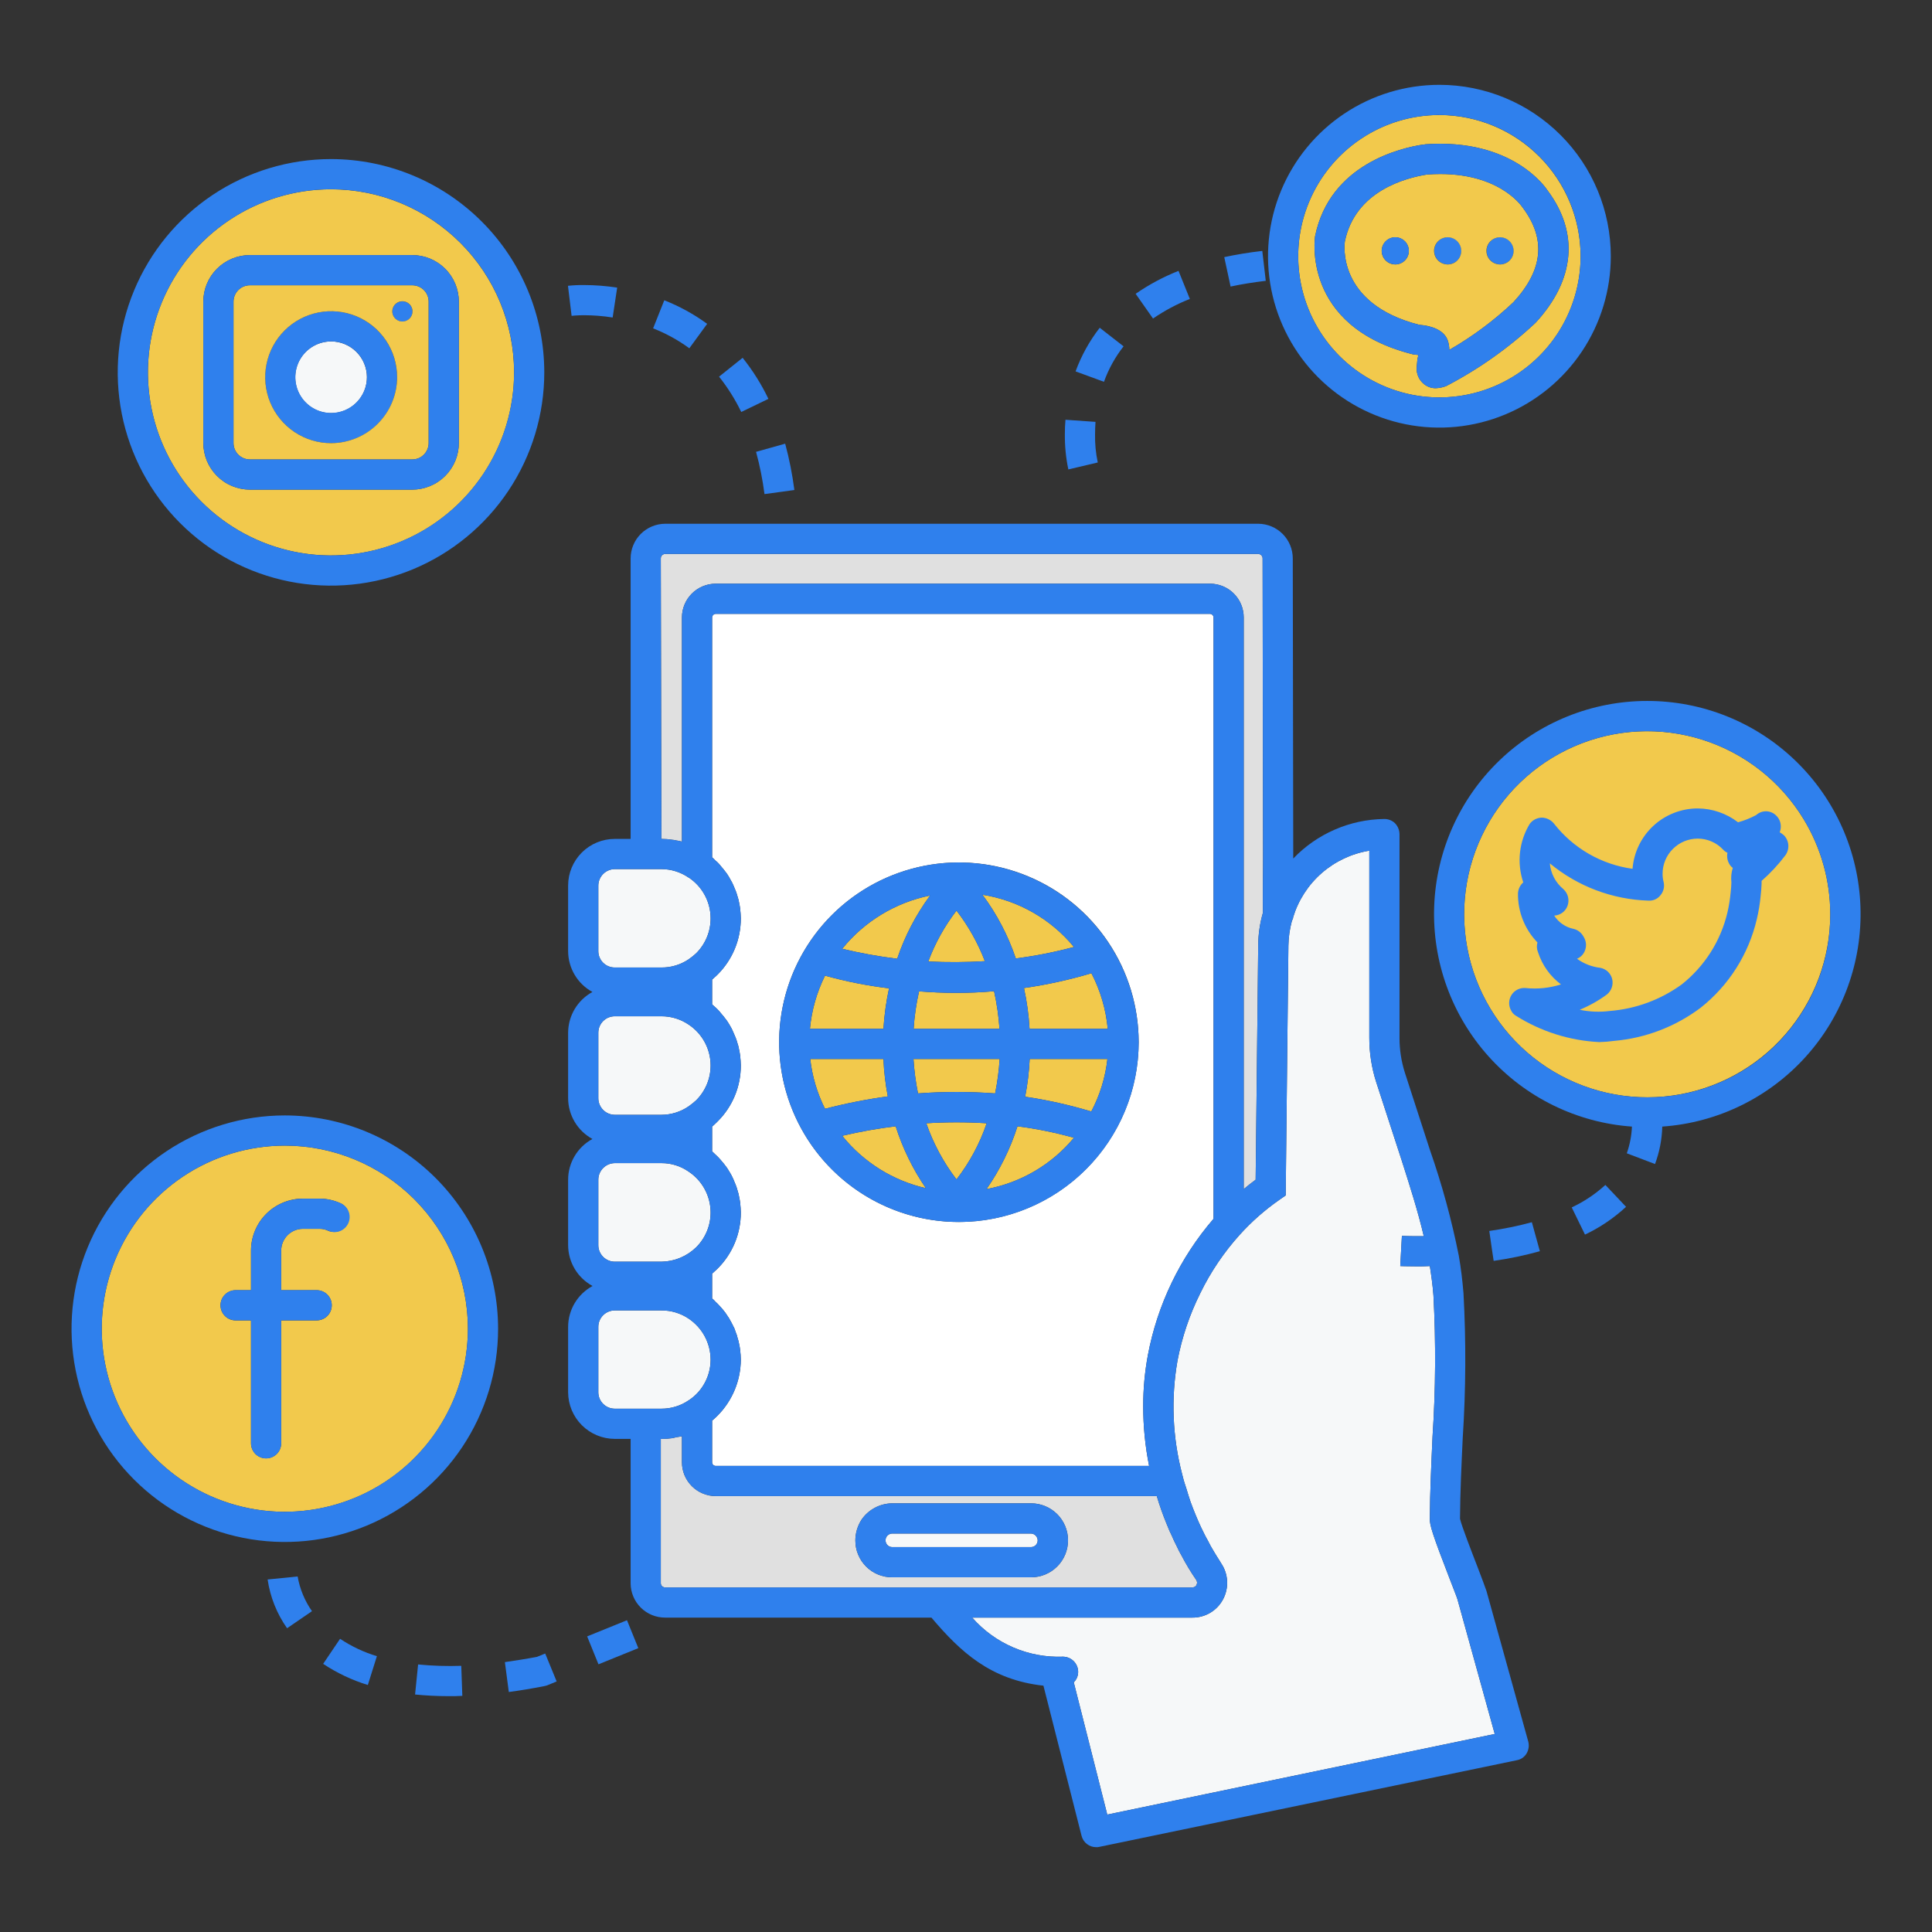 <svg width="100" height="100" viewBox="0 0 100 100" fill="none" xmlns="http://www.w3.org/2000/svg">
<rect x="0" y="0" width="100" height="100" fill="#333333" stroke="none"/>
<path d="M93.359 42.406C92.171 40.448 90.314 38.987 88.132 38.293C85.949 37.599 83.589 37.718 81.488 38.63C79.387 39.541 77.687 41.183 76.704 43.251C75.719 45.319 75.518 47.674 76.136 49.879C76.754 52.084 78.15 53.991 80.065 55.246C81.981 56.502 84.286 57.021 86.555 56.708C88.823 56.395 90.902 55.271 92.406 53.544C93.909 51.816 94.737 49.603 94.734 47.312C94.733 45.582 94.257 43.886 93.359 42.406V42.406Z" fill="#F2C94C"/>
<path d="M62.812 63.086V31.961C62.812 31.911 62.792 31.864 62.757 31.829C62.722 31.794 62.675 31.774 62.625 31.773H37.047C36.997 31.774 36.95 31.794 36.915 31.829C36.88 31.864 36.86 31.911 36.859 31.961V44.375C36.867 44.391 36.875 44.398 36.891 44.398L37.039 44.547C37.11 44.603 37.175 44.666 37.234 44.734C37.281 44.789 37.328 44.852 37.375 44.906C37.434 44.971 37.488 45.039 37.539 45.109C37.584 45.164 37.626 45.221 37.664 45.281C37.713 45.354 37.757 45.43 37.797 45.508C37.836 45.57 37.867 45.633 37.898 45.688C37.938 45.766 37.977 45.859 38.008 45.938C38.037 45.999 38.063 46.061 38.086 46.125C38.119 46.212 38.148 46.301 38.172 46.391C38.194 46.452 38.212 46.515 38.227 46.578C38.25 46.68 38.266 46.781 38.289 46.891C38.297 46.945 38.305 47 38.312 47.047C38.328 47.219 38.344 47.375 38.344 47.531C38.346 48.074 38.24 48.612 38.032 49.114C37.824 49.615 37.518 50.071 37.133 50.453C37.047 50.531 36.953 50.625 36.859 50.703V51.984C36.867 52 36.875 52 36.891 52.016C36.945 52.062 36.992 52.109 37.039 52.148C37.108 52.21 37.173 52.275 37.234 52.344C37.281 52.406 37.328 52.453 37.375 52.516C37.434 52.58 37.488 52.648 37.539 52.719C37.584 52.773 37.626 52.831 37.664 52.891C37.711 52.969 37.758 53.031 37.797 53.109C37.836 53.172 37.867 53.234 37.898 53.297C37.938 53.383 37.977 53.469 38.008 53.547C38.037 53.608 38.063 53.67 38.086 53.734C38.119 53.821 38.148 53.91 38.172 54C38.194 54.061 38.212 54.124 38.227 54.188C38.25 54.297 38.266 54.391 38.289 54.5C38.297 54.555 38.305 54.609 38.312 54.656C38.328 54.82 38.344 54.984 38.344 55.141C38.347 55.681 38.242 56.216 38.035 56.715C37.829 57.214 37.525 57.667 37.141 58.047C37.047 58.141 36.953 58.234 36.859 58.312V59.594C36.867 59.609 36.875 59.609 36.891 59.625C36.945 59.672 36.992 59.719 37.039 59.766C37.108 59.827 37.173 59.892 37.234 59.961C37.281 60.016 37.328 60.062 37.375 60.125C37.434 60.19 37.488 60.257 37.539 60.328C37.584 60.383 37.626 60.44 37.664 60.5C37.711 60.578 37.758 60.656 37.797 60.719C37.836 60.781 37.867 60.844 37.898 60.906C37.94 60.987 37.976 61.071 38.008 61.156C38.037 61.217 38.063 61.28 38.086 61.344C38.12 61.43 38.149 61.519 38.172 61.609C38.194 61.671 38.212 61.733 38.227 61.797C38.25 61.906 38.266 62 38.289 62.109C38.297 62.172 38.305 62.219 38.312 62.266C38.328 62.43 38.344 62.594 38.344 62.758C38.346 63.3 38.24 63.836 38.032 64.337C37.824 64.837 37.518 65.291 37.133 65.672C37.047 65.75 36.953 65.844 36.859 65.922V67.219C36.867 67.219 36.875 67.234 36.891 67.234C36.944 67.28 36.994 67.329 37.039 67.383C37.108 67.444 37.173 67.509 37.234 67.578C37.281 67.625 37.328 67.688 37.375 67.734C37.43 67.797 37.484 67.875 37.539 67.938C37.578 68 37.625 68.062 37.664 68.125C37.715 68.194 37.759 68.267 37.797 68.344C37.836 68.406 37.867 68.469 37.898 68.531L38.016 68.766C38.039 68.828 38.062 68.891 38.086 68.969C38.124 69.054 38.153 69.143 38.172 69.234C38.194 69.296 38.212 69.358 38.227 69.422C38.25 69.516 38.266 69.625 38.289 69.727C38.297 69.789 38.305 69.828 38.312 69.891C38.331 70.051 38.342 70.213 38.344 70.375C38.339 71.465 37.903 72.51 37.133 73.281C37.047 73.367 36.953 73.453 36.859 73.531V75.688C36.859 75.712 36.864 75.737 36.873 75.76C36.882 75.782 36.896 75.803 36.914 75.821C36.931 75.838 36.952 75.852 36.975 75.861C36.998 75.871 37.022 75.875 37.047 75.875H59.477C59.274 74.859 59.172 73.825 59.172 72.789C59.171 71.901 59.252 71.014 59.414 70.141C59.906 67.531 61.078 65.097 62.812 63.086ZM49.633 63.25C47.792 63.25 45.993 62.704 44.463 61.681C42.932 60.659 41.74 59.205 41.036 57.504C40.332 55.804 40.148 53.932 40.508 52.127C40.867 50.322 41.754 48.664 43.056 47.363C44.358 46.062 46.017 45.177 47.822 44.819C49.628 44.46 51.499 44.646 53.199 45.351C54.899 46.057 56.352 47.25 57.373 48.782C58.395 50.313 58.939 52.112 58.938 53.953C58.932 56.419 57.95 58.781 56.206 60.524C54.462 62.266 52.098 63.247 49.633 63.25V63.25Z" fill="white"/>
<path d="M83.094 61.332L84.164 62.465C83.533 63.049 82.817 63.534 82.039 63.902L81.352 62.496C81.987 62.198 82.575 61.806 83.094 61.332Z" fill="#2F80ED"/>
<path d="M89.617 45.672C89.609 45.844 89.602 46.023 89.578 46.203C89.546 46.545 89.491 46.884 89.414 47.219C89.069 48.695 88.235 50.011 87.047 50.953C85.955 51.746 84.666 52.222 83.32 52.328C82.802 52.394 82.277 52.372 81.766 52.266C82.268 52.058 82.742 51.791 83.18 51.469C83.294 51.374 83.38 51.249 83.427 51.108C83.474 50.968 83.48 50.816 83.445 50.672C83.409 50.526 83.331 50.395 83.222 50.292C83.112 50.19 82.976 50.121 82.828 50.094C82.394 50.043 81.979 49.882 81.625 49.625C81.798 49.554 81.938 49.42 82.016 49.25C82.07 49.134 82.096 49.007 82.091 48.879C82.085 48.751 82.049 48.626 81.984 48.516L81.938 48.438C81.884 48.348 81.812 48.27 81.728 48.208C81.643 48.146 81.547 48.102 81.445 48.078C81.241 48.037 81.047 47.954 80.875 47.836C80.704 47.718 80.557 47.567 80.445 47.391C80.596 47.384 80.742 47.333 80.865 47.244C80.987 47.156 81.08 47.032 81.133 46.891C81.189 46.742 81.198 46.579 81.161 46.425C81.123 46.27 81.04 46.13 80.922 46.023C80.722 45.859 80.557 45.656 80.436 45.426C80.315 45.197 80.241 44.946 80.219 44.688C81.661 45.88 83.458 46.559 85.328 46.617C85.448 46.624 85.568 46.602 85.677 46.551C85.786 46.501 85.881 46.424 85.953 46.328C86.029 46.236 86.083 46.127 86.11 46.011C86.137 45.894 86.137 45.773 86.109 45.656C86.072 45.514 86.053 45.366 86.055 45.219C86.057 44.737 86.249 44.276 86.591 43.937C86.932 43.597 87.394 43.406 87.875 43.406C88.123 43.406 88.368 43.458 88.596 43.557C88.823 43.657 89.027 43.802 89.195 43.984C89.257 44.05 89.332 44.103 89.414 44.141C89.374 44.321 89.399 44.509 89.484 44.672C89.53 44.771 89.6 44.857 89.688 44.922C89.612 45.164 89.588 45.42 89.617 45.672V45.672Z" fill="#F2C94C"/>
<path d="M79.289 63.262L79.703 64.762C78.918 64.981 78.12 65.148 77.312 65.262L77.234 64.746L77.086 63.715C77.829 63.609 78.565 63.458 79.289 63.262V63.262ZM92.336 43.234C92.268 43.175 92.195 43.123 92.117 43.078C92.157 42.977 92.177 42.869 92.174 42.76C92.171 42.651 92.147 42.544 92.102 42.445C92.052 42.34 91.98 42.246 91.891 42.172C91.752 42.053 91.574 41.989 91.392 41.992C91.209 41.995 91.034 42.065 90.898 42.188C90.601 42.347 90.286 42.473 89.961 42.562C89.363 42.102 88.63 41.849 87.875 41.844C87.023 41.845 86.202 42.167 85.576 42.746C84.951 43.325 84.567 44.119 84.5 44.969C82.89 44.748 81.429 43.907 80.43 42.625C80.354 42.532 80.258 42.457 80.15 42.404C80.043 42.352 79.925 42.323 79.805 42.32C79.683 42.323 79.564 42.353 79.455 42.408C79.347 42.464 79.253 42.543 79.18 42.641C78.906 43.091 78.734 43.595 78.676 44.119C78.618 44.643 78.675 45.173 78.844 45.672C78.761 45.744 78.694 45.833 78.647 45.932C78.6 46.032 78.574 46.14 78.57 46.25C78.56 47.194 78.922 48.103 79.578 48.781C79.53 48.949 79.541 49.129 79.609 49.289C79.823 49.954 80.238 50.535 80.797 50.953C80.207 51.141 79.585 51.205 78.969 51.141C78.827 51.127 78.684 51.153 78.556 51.214C78.428 51.276 78.319 51.371 78.241 51.49C78.163 51.609 78.119 51.747 78.114 51.889C78.108 52.032 78.142 52.172 78.211 52.297C78.266 52.415 78.356 52.513 78.469 52.578C79.763 53.393 81.246 53.862 82.773 53.938C83.035 53.932 83.296 53.911 83.555 53.875C85.178 53.733 86.729 53.137 88.031 52.156C89.485 51.003 90.506 49.392 90.93 47.586C91.027 47.18 91.095 46.767 91.133 46.352C91.156 46.156 91.172 45.953 91.18 45.734V45.594C91.636 45.195 92.049 44.75 92.414 44.266C92.524 44.112 92.577 43.924 92.563 43.736C92.549 43.547 92.468 43.37 92.336 43.234ZM81.766 52.266C82.268 52.058 82.742 51.791 83.18 51.469C83.294 51.374 83.38 51.249 83.427 51.108C83.474 50.968 83.48 50.816 83.445 50.672C83.409 50.526 83.331 50.395 83.222 50.292C83.112 50.19 82.976 50.121 82.828 50.094C82.394 50.043 81.979 49.882 81.625 49.625C81.798 49.554 81.938 49.42 82.016 49.25C82.07 49.134 82.096 49.007 82.091 48.879C82.085 48.751 82.049 48.626 81.984 48.516L81.938 48.438C81.884 48.348 81.812 48.27 81.728 48.208C81.643 48.146 81.547 48.102 81.445 48.078C81.241 48.037 81.047 47.954 80.875 47.836C80.703 47.718 80.557 47.567 80.445 47.391C80.596 47.384 80.742 47.333 80.865 47.244C80.987 47.156 81.08 47.032 81.133 46.891C81.189 46.742 81.198 46.579 81.161 46.425C81.123 46.27 81.04 46.13 80.922 46.023C80.722 45.858 80.557 45.656 80.436 45.426C80.315 45.197 80.241 44.946 80.219 44.688C81.66 45.88 83.458 46.559 85.328 46.617C85.448 46.624 85.568 46.602 85.677 46.551C85.786 46.501 85.881 46.424 85.953 46.328C86.029 46.236 86.083 46.127 86.11 46.011C86.137 45.894 86.137 45.773 86.109 45.656C86.072 45.514 86.053 45.366 86.055 45.219C86.057 44.737 86.249 44.276 86.591 43.937C86.932 43.597 87.394 43.406 87.875 43.406C88.123 43.406 88.368 43.458 88.596 43.557C88.823 43.657 89.027 43.802 89.195 43.984C89.257 44.05 89.332 44.103 89.414 44.141C89.374 44.32 89.399 44.509 89.484 44.672C89.53 44.771 89.6 44.857 89.688 44.922C89.612 45.164 89.588 45.42 89.617 45.672C89.609 45.844 89.602 46.023 89.578 46.203C89.546 46.545 89.491 46.884 89.414 47.219C89.069 48.695 88.235 50.011 87.047 50.953C85.955 51.746 84.666 52.222 83.32 52.328C82.802 52.394 82.277 52.372 81.766 52.266V52.266ZM76.945 12.988C76.944 12.849 76.984 12.711 77.061 12.595C77.137 12.478 77.247 12.387 77.376 12.332C77.504 12.278 77.647 12.264 77.784 12.29C77.921 12.317 78.047 12.384 78.146 12.483C78.244 12.582 78.311 12.708 78.338 12.845C78.365 12.982 78.351 13.124 78.296 13.253C78.242 13.382 78.151 13.492 78.034 13.568C77.917 13.645 77.78 13.685 77.641 13.684C77.457 13.683 77.28 13.609 77.15 13.479C77.02 13.349 76.946 13.172 76.945 12.988V12.988Z" fill="#2F80ED"/>
<path d="M85.258 36.281C82.401 36.281 79.655 37.389 77.598 39.373C75.542 41.356 74.336 44.061 74.233 46.916C74.131 49.772 75.141 52.555 77.05 54.681C78.959 56.807 81.619 58.109 84.469 58.312C84.449 58.784 84.359 59.25 84.203 59.695L85.664 60.25C85.895 59.629 86.022 58.975 86.039 58.312C88.892 58.114 91.557 56.815 93.471 54.689C95.385 52.564 96.398 49.778 96.296 46.919C96.195 44.061 94.987 41.354 92.927 39.369C90.868 37.384 88.118 36.277 85.258 36.281ZM85.258 56.797C83.384 56.797 81.553 56.241 79.995 55.2C78.437 54.159 77.223 52.68 76.506 50.949C75.789 49.218 75.601 47.313 75.966 45.476C76.331 43.638 77.233 41.95 78.557 40.625C79.881 39.3 81.568 38.397 83.406 38.03C85.243 37.663 87.148 37.85 88.879 38.566C90.611 39.281 92.091 40.494 93.133 42.051C94.175 43.608 94.733 45.439 94.734 47.312C94.74 48.559 94.498 49.794 94.024 50.946C93.549 52.099 92.852 53.146 91.971 54.028C91.09 54.909 90.043 55.608 88.891 56.083C87.739 56.558 86.504 56.801 85.258 56.797V56.797ZM74.234 12.988C74.233 12.849 74.273 12.711 74.35 12.595C74.426 12.478 74.536 12.387 74.665 12.332C74.794 12.278 74.936 12.264 75.073 12.29C75.21 12.317 75.336 12.384 75.435 12.483C75.534 12.582 75.601 12.708 75.627 12.845C75.654 12.982 75.64 13.124 75.586 13.253C75.531 13.382 75.44 13.492 75.323 13.568C75.206 13.645 75.069 13.685 74.93 13.684C74.746 13.683 74.569 13.609 74.439 13.479C74.309 13.349 74.235 13.172 74.234 12.988V12.988Z" fill="#2F80ED"/>
<path d="M78.812 10.742C78.734 10.625 77.453 8.781 73.906 9.031H73.875C72.773 9.203 70.148 9.875 69.609 12.5C69.594 12.609 69.164 15.719 73.461 16.812C74.047 16.859 74.75 17.055 74.945 17.648C74.992 17.798 75.016 17.953 75.016 18.109C76.216 17.42 77.33 16.592 78.336 15.641C79.875 13.969 80.031 12.367 78.812 10.742ZM72.227 13.688C72.087 13.689 71.951 13.649 71.834 13.573C71.717 13.496 71.626 13.387 71.571 13.259C71.517 13.131 71.502 12.989 71.528 12.852C71.554 12.715 71.621 12.589 71.719 12.49C71.817 12.391 71.942 12.323 72.079 12.295C72.215 12.268 72.357 12.281 72.486 12.334C72.615 12.387 72.725 12.477 72.803 12.593C72.88 12.709 72.922 12.845 72.922 12.984C72.922 13.169 72.849 13.347 72.719 13.479C72.588 13.61 72.412 13.685 72.227 13.688V13.688ZM74.93 13.688C74.791 13.688 74.655 13.646 74.539 13.569C74.423 13.492 74.333 13.382 74.28 13.253C74.227 13.125 74.213 12.984 74.24 12.847C74.267 12.711 74.334 12.585 74.433 12.487C74.531 12.389 74.656 12.322 74.793 12.295C74.929 12.268 75.07 12.281 75.199 12.335C75.327 12.388 75.437 12.478 75.514 12.594C75.592 12.709 75.633 12.845 75.633 12.984C75.633 13.077 75.616 13.169 75.581 13.254C75.545 13.34 75.494 13.418 75.428 13.483C75.363 13.548 75.285 13.6 75.2 13.635C75.114 13.67 75.022 13.688 74.93 13.688V13.688ZM77.641 13.688C77.502 13.688 77.366 13.646 77.25 13.569C77.134 13.492 77.044 13.382 76.991 13.253C76.938 13.125 76.924 12.984 76.951 12.847C76.978 12.711 77.045 12.585 77.143 12.487C77.242 12.389 77.367 12.322 77.504 12.295C77.64 12.268 77.781 12.281 77.91 12.335C78.038 12.388 78.148 12.478 78.225 12.594C78.302 12.709 78.344 12.845 78.344 12.984C78.344 13.077 78.327 13.169 78.291 13.254C78.256 13.34 78.205 13.418 78.139 13.483C78.074 13.548 77.996 13.6 77.91 13.635C77.825 13.67 77.733 13.688 77.641 13.688V13.688Z" fill="#F2C94C"/>
<path d="M77.367 89.75L57.312 93.922L55.578 87.078C55.651 87.007 55.708 86.922 55.747 86.828C55.786 86.734 55.805 86.633 55.805 86.531C55.803 86.325 55.72 86.127 55.574 85.981C55.428 85.835 55.23 85.752 55.023 85.75C54.138 85.784 53.257 85.62 52.443 85.27C51.629 84.92 50.904 84.393 50.32 83.727H61.711C62.038 83.731 62.359 83.644 62.641 83.478C62.922 83.311 63.151 83.07 63.305 82.781C63.459 82.492 63.532 82.166 63.516 81.839C63.499 81.511 63.394 81.194 63.211 80.922C63.185 80.873 63.157 80.826 63.125 80.781C63.031 80.625 62.93 80.484 62.844 80.328C62.724 80.136 62.614 79.938 62.516 79.734C62.453 79.625 62.391 79.516 62.32 79.367C62.109 78.953 61.93 78.531 61.758 78.094L61.617 77.719C61.539 77.5 61.477 77.273 61.406 77.047C61.344 76.859 61.273 76.656 61.227 76.453L61.188 76.305C60.688 74.389 60.605 72.388 60.945 70.438C61.176 69.222 61.573 68.045 62.125 66.938C62.662 65.836 63.351 64.816 64.172 63.906C64.781 63.232 65.465 62.629 66.211 62.109L66.547 61.875L66.688 48.938C66.695 48.51 66.756 48.085 66.867 47.672L66.93 47.523V47.484C67.199 46.597 67.711 45.804 68.408 45.193C69.106 44.583 69.96 44.18 70.875 44.031V53.719C70.874 54.498 70.995 55.273 71.234 56.016L72.531 60C72.961 61.344 73.383 62.656 73.695 63.984C73.008 63.992 72.57 63.969 72.562 63.969L72.477 65.531C72.477 65.531 72.805 65.547 73.359 65.547C73.547 65.547 73.766 65.547 74.008 65.531C74.086 66.031 74.156 66.539 74.195 67.055C74.324 69.486 74.309 71.922 74.148 74.352C74.086 75.75 74.016 77.188 74.008 78.594C73.992 78.922 74.141 79.406 75.023 81.688C75.219 82.203 75.391 82.625 75.438 82.781L77.367 89.75Z" fill="#F6F8F9"/>
<path d="M72.227 13.684C72.087 13.685 71.95 13.645 71.833 13.568C71.716 13.492 71.625 13.382 71.571 13.253C71.516 13.124 71.502 12.982 71.529 12.845C71.556 12.708 71.623 12.582 71.722 12.483C71.82 12.384 71.946 12.317 72.084 12.29C72.221 12.264 72.363 12.278 72.492 12.332C72.62 12.387 72.73 12.478 72.807 12.595C72.883 12.711 72.923 12.849 72.922 12.988C72.921 13.172 72.847 13.349 72.717 13.479C72.587 13.609 72.411 13.683 72.227 13.684V13.684Z" fill="#2F80ED"/>
<path d="M74.508 5.953C73.062 5.952 71.649 6.38 70.447 7.183C69.244 7.985 68.307 9.126 67.753 10.461C67.199 11.796 67.054 13.266 67.335 14.684C67.616 16.102 68.312 17.404 69.333 18.427C70.355 19.45 71.657 20.146 73.074 20.429C74.492 20.712 75.961 20.568 77.297 20.015C78.633 19.463 79.775 18.527 80.579 17.325C81.382 16.124 81.812 14.711 81.812 13.266C81.81 11.328 81.04 9.471 79.671 8.1C78.302 6.73 76.445 5.958 74.508 5.953V5.953ZM79.484 16.703C78.097 18.002 76.538 19.106 74.852 19.984C74.681 20.049 74.502 20.086 74.32 20.094C74.102 20.098 73.889 20.026 73.719 19.891C73.584 19.787 73.478 19.651 73.41 19.495C73.342 19.34 73.314 19.169 73.328 19L73.367 18.578C73.375 18.536 73.385 18.494 73.398 18.453C73.401 18.427 73.406 18.4 73.414 18.375C73.367 18.375 73.32 18.359 73.273 18.359C73.231 18.358 73.189 18.353 73.148 18.344C67.344 16.906 68.062 12.266 68.07 12.219C68.836 8.484 72.531 7.656 73.648 7.484C73.664 7.484 73.742 7.484 73.758 7.469C78.312 7.141 80.031 9.75 80.102 9.859C81.734 12.039 81.531 14.484 79.484 16.703V16.703Z" fill="#F2C94C"/>
<path d="M74.508 4.391C72.753 4.39 71.038 4.909 69.579 5.883C68.119 6.858 66.982 8.243 66.31 9.863C65.637 11.484 65.461 13.268 65.802 14.989C66.144 16.709 66.988 18.291 68.228 19.532C69.468 20.773 71.049 21.619 72.769 21.962C74.49 22.305 76.274 22.13 77.895 21.459C79.516 20.788 80.902 19.652 81.878 18.194C82.853 16.735 83.374 15.02 83.375 13.266C83.375 10.913 82.441 8.657 80.779 6.993C79.116 5.328 76.86 4.392 74.508 4.391V4.391ZM74.508 20.57C73.062 20.571 71.648 20.143 70.446 19.34C69.243 18.537 68.306 17.396 67.752 16.06C67.199 14.725 67.054 13.255 67.336 11.837C67.617 10.419 68.314 9.116 69.336 8.094C70.358 7.071 71.661 6.375 73.079 6.093C74.497 5.811 75.967 5.957 77.303 6.51C78.638 7.064 79.78 8.001 80.582 9.204C81.385 10.406 81.813 11.82 81.812 13.266C81.81 15.202 81.039 17.058 79.67 18.428C78.301 19.797 76.444 20.568 74.508 20.57V20.57Z" fill="#2F80ED"/>
<path d="M80.102 9.859C80.031 9.75 78.312 7.141 73.758 7.469C73.742 7.484 73.664 7.484 73.648 7.484C72.531 7.656 68.836 8.484 68.07 12.219C68.062 12.266 67.344 16.906 73.148 18.344C73.189 18.353 73.231 18.358 73.273 18.359C73.32 18.359 73.367 18.375 73.414 18.375C73.406 18.4 73.401 18.427 73.398 18.453C73.385 18.494 73.375 18.536 73.367 18.578L73.328 19C73.314 19.169 73.342 19.34 73.41 19.495C73.478 19.651 73.584 19.787 73.719 19.891C73.889 20.026 74.102 20.098 74.32 20.094C74.502 20.086 74.681 20.049 74.852 19.984C76.538 19.106 78.097 18.002 79.484 16.703C81.531 14.484 81.734 12.039 80.102 9.859ZM75.016 18.109C75.016 17.953 74.992 17.798 74.945 17.648C74.75 17.055 74.047 16.859 73.461 16.812C69.164 15.719 69.594 12.609 69.609 12.5C70.148 9.875 72.773 9.203 73.875 9.031H73.906C77.453 8.781 78.734 10.625 78.812 10.742C80.031 12.367 79.875 13.969 78.336 15.641C77.33 16.592 76.216 17.42 75.016 18.109V18.109ZM65.336 12.988L65.516 14.535C64.875 14.613 64.266 14.707 63.695 14.832L63.367 13.309C63.984 13.176 64.648 13.066 65.336 12.988ZM61 14.02L61.586 15.473C60.914 15.738 60.275 16.079 59.68 16.488L58.781 15.207C59.473 14.728 60.218 14.33 61 14.02ZM56.922 16.965L58.156 17.926C57.722 18.48 57.379 19.099 57.141 19.762L55.672 19.223C55.969 18.41 56.391 17.648 56.922 16.965Z" fill="#2F80ED"/>
<path d="M57.336 53.25H53.289C53.249 52.54 53.153 51.835 53 51.141C54.181 50.972 55.349 50.717 56.492 50.375C56.957 51.27 57.244 52.246 57.336 53.25V53.25Z" fill="#F2C94C"/>
<path d="M55.297 24.297C55.171 23.698 55.111 23.088 55.117 22.477C55.117 22.242 55.125 21.992 55.148 21.727L56.703 21.836C56.688 22.062 56.68 22.273 56.68 22.477C56.67 22.967 56.718 23.457 56.82 23.938L55.297 24.297Z" fill="#2F80ED"/>
<path d="M57.32 54.812C57.215 55.763 56.931 56.685 56.484 57.531C55.364 57.193 54.22 56.937 53.062 56.766C53.188 56.121 53.266 55.468 53.297 54.812H57.32ZM55.586 58.891C54.436 60.279 52.835 61.219 51.062 61.547C51.756 60.55 52.296 59.454 52.664 58.297C53.651 58.424 54.628 58.623 55.586 58.891V58.891Z" fill="#F2C94C"/>
<path d="M53.711 79.734C53.71 79.825 53.674 79.912 53.609 79.977C53.545 80.041 53.458 80.077 53.367 80.078H46.18C46.089 80.077 46.002 80.041 45.938 79.977C45.873 79.912 45.837 79.825 45.836 79.734C45.836 79.686 45.844 79.639 45.859 79.594C45.886 79.531 45.931 79.476 45.987 79.438C46.044 79.399 46.111 79.377 46.18 79.375H53.367C53.46 79.379 53.547 79.419 53.611 79.486C53.675 79.553 53.711 79.642 53.711 79.734V79.734Z" fill="#F6F8F9"/>
<path d="M55.586 49.016C54.598 49.28 53.593 49.479 52.578 49.609C52.18 48.426 51.597 47.313 50.852 46.312C52.707 46.604 54.392 47.566 55.586 49.016V49.016ZM51.07 58.141C50.714 59.189 50.186 60.171 49.508 61.047C48.835 60.168 48.308 59.187 47.945 58.141C48.986 58.074 50.03 58.074 51.07 58.141V58.141ZM50.977 49.75C50.001 49.81 49.023 49.815 48.047 49.766C48.4 48.82 48.892 47.933 49.508 47.133C50.122 47.929 50.617 48.811 50.977 49.75V49.75ZM51.734 53.25H47.289C47.331 52.598 47.425 51.95 47.57 51.312C48.172 51.359 48.805 51.391 49.477 51.391C50.109 51.391 50.773 51.367 51.453 51.305C51.595 51.945 51.689 52.595 51.734 53.25V53.25ZM51.742 54.812C51.705 55.411 51.626 56.006 51.508 56.594C50.179 56.496 48.845 56.496 47.516 56.594C47.397 56.006 47.319 55.411 47.281 54.812H51.742ZM48.141 46.352C47.407 47.348 46.832 48.452 46.438 49.625C45.481 49.506 44.531 49.334 43.594 49.109C44.742 47.688 46.35 46.713 48.141 46.352V46.352ZM47.922 61.5C46.215 61.109 44.69 60.154 43.594 58.789C44.506 58.575 45.429 58.41 46.359 58.297C46.721 59.435 47.247 60.515 47.922 61.5V61.5ZM46.016 51.156C45.868 51.846 45.771 52.546 45.727 53.25H41.922C42.011 52.293 42.276 51.361 42.703 50.5C43.789 50.802 44.896 51.022 46.016 51.156V51.156ZM45.953 56.75C44.858 56.898 43.773 57.112 42.703 57.391C42.297 56.583 42.038 55.71 41.938 54.812H45.727C45.754 55.463 45.83 56.111 45.953 56.75Z" fill="#F2C94C"/>
<path d="M41.117 25.363L39.57 25.574C39.475 24.836 39.329 24.105 39.133 23.387L40.641 22.965C40.853 23.753 41.012 24.554 41.117 25.363ZM39.773 20.645L38.367 21.324C38.053 20.674 37.668 20.061 37.219 19.496L38.438 18.52C38.962 19.175 39.411 19.888 39.773 20.645V20.645Z" fill="#2F80ED"/>
<path d="M36.781 55.141C36.783 55.477 36.717 55.811 36.588 56.122C36.459 56.433 36.27 56.716 36.031 56.953C35.908 57.066 35.778 57.17 35.641 57.266C35.227 57.55 34.736 57.702 34.234 57.703H31.82C31.594 57.701 31.377 57.61 31.218 57.449C31.058 57.288 30.969 57.07 30.969 56.844V53.445C30.971 53.221 31.061 53.006 31.221 52.848C31.38 52.69 31.596 52.602 31.82 52.602H34.234C34.736 52.6 35.226 52.75 35.641 53.031C35.99 53.261 36.277 53.575 36.476 53.943C36.675 54.311 36.78 54.722 36.781 55.141ZM36.781 62.758C36.782 63.093 36.716 63.425 36.587 63.735C36.458 64.045 36.269 64.326 36.031 64.562C35.549 65.03 34.906 65.296 34.234 65.305H31.82C31.595 65.304 31.378 65.214 31.219 65.055C31.059 64.895 30.969 64.679 30.969 64.453V61.062C30.969 60.836 31.058 60.618 31.218 60.458C31.377 60.297 31.594 60.205 31.82 60.203H34.234C34.737 60.2 35.228 60.353 35.641 60.641C35.991 60.872 36.279 61.186 36.477 61.556C36.677 61.925 36.781 62.338 36.781 62.758ZM36.781 70.375C36.781 70.709 36.715 71.04 36.586 71.348C36.457 71.657 36.269 71.937 36.031 72.172C35.912 72.289 35.781 72.394 35.641 72.484C35.226 72.766 34.736 72.916 34.234 72.914H31.82C31.596 72.914 31.38 72.825 31.221 72.667C31.061 72.509 30.971 72.295 30.969 72.07V68.68C30.968 68.568 30.99 68.457 31.033 68.353C31.075 68.25 31.138 68.156 31.217 68.077C31.296 67.998 31.39 67.935 31.494 67.892C31.598 67.85 31.708 67.828 31.82 67.828H34.234C34.735 67.824 35.225 67.971 35.641 68.25C35.99 68.484 36.278 68.799 36.477 69.17C36.675 69.541 36.78 69.954 36.781 70.375V70.375Z" fill="#F6F8F9"/>
<path d="M36.602 16.762L35.68 18.027C35.102 17.604 34.472 17.257 33.805 16.996L34.383 15.543C35.172 15.852 35.917 16.262 36.602 16.762V16.762Z" fill="#2F80ED"/>
<path d="M36.781 47.531C36.783 47.868 36.717 48.202 36.588 48.513C36.459 48.824 36.27 49.106 36.031 49.344C35.908 49.456 35.778 49.561 35.641 49.656C35.225 49.936 34.735 50.083 34.234 50.078H31.82C31.709 50.079 31.599 50.057 31.495 50.015C31.392 49.973 31.299 49.911 31.22 49.833C31.14 49.755 31.078 49.661 31.035 49.559C30.991 49.456 30.969 49.346 30.969 49.234V45.828C30.973 45.604 31.064 45.391 31.223 45.233C31.382 45.076 31.596 44.986 31.82 44.984H34.234C34.736 44.985 35.227 45.138 35.641 45.422H35.648C35.997 45.653 36.283 45.966 36.48 46.334C36.678 46.702 36.782 47.113 36.781 47.531Z" fill="#F6F8F9"/>
<path d="M65.367 45.672C65.367 46.281 65.359 46.844 65.367 47.25C65.211 47.794 65.129 48.356 65.125 48.922L64.992 61.062C64.781 61.219 64.578 61.375 64.375 61.547V31.961C64.375 31.731 64.33 31.503 64.243 31.291C64.155 31.078 64.026 30.885 63.863 30.723C63.701 30.56 63.508 30.431 63.295 30.343C63.083 30.256 62.855 30.21 62.625 30.211H37.047C36.583 30.212 36.138 30.396 35.81 30.724C35.482 31.052 35.297 31.497 35.297 31.961V43.562C35.197 43.534 35.095 43.513 34.992 43.5C34.934 43.483 34.873 43.472 34.812 43.469C34.621 43.438 34.428 43.422 34.234 43.422L34.203 28.906C34.202 28.876 34.208 28.846 34.219 28.817C34.23 28.789 34.246 28.764 34.267 28.742C34.288 28.72 34.314 28.703 34.342 28.691C34.369 28.678 34.399 28.672 34.43 28.672H65.125C65.155 28.672 65.185 28.678 65.213 28.691C65.241 28.703 65.266 28.72 65.287 28.742C65.308 28.764 65.325 28.789 65.336 28.817C65.347 28.846 65.352 28.876 65.352 28.906L65.375 44.078C65.375 44.594 65.375 45.141 65.367 45.672ZM61.914 81.773C61.633 81.365 61.377 80.94 61.148 80.5C61.062 80.353 60.984 80.202 60.914 80.047C60.82 79.859 60.719 79.656 60.625 79.43C60.569 79.323 60.52 79.214 60.477 79.102C60.445 79.031 60.414 78.953 60.383 78.875C60.189 78.405 60.02 77.925 59.875 77.438H37.047C36.583 77.437 36.138 77.252 35.81 76.924C35.482 76.596 35.297 76.151 35.297 75.688V74.344C35.203 74.359 35.102 74.375 35 74.391C34.938 74.41 34.876 74.426 34.812 74.438C34.621 74.466 34.428 74.479 34.234 74.477H34.203V81.953C34.206 82.011 34.232 82.065 34.274 82.104C34.316 82.143 34.372 82.165 34.43 82.164H61.711C61.755 82.165 61.798 82.155 61.836 82.135C61.874 82.114 61.907 82.084 61.93 82.047C61.942 82.011 61.953 81.975 61.961 81.938C61.961 81.879 61.945 81.823 61.914 81.773V81.773ZM53.367 81.641H46.18C45.929 81.641 45.681 81.593 45.449 81.497C45.217 81.402 45.007 81.262 44.83 81.084C44.653 80.907 44.512 80.697 44.417 80.465C44.321 80.233 44.273 79.985 44.273 79.734C44.274 79.352 44.385 78.977 44.594 78.656C44.771 78.399 45.008 78.188 45.284 78.041C45.56 77.894 45.867 77.816 46.18 77.812H53.367C53.875 77.812 54.362 78.014 54.721 78.373C55.08 78.732 55.281 79.219 55.281 79.727C55.281 80.234 55.08 80.721 54.721 81.08C54.362 81.439 53.875 81.641 53.367 81.641V81.641Z" fill="#E0E0E0"/>
<path d="M32.453 83.863L30.391 84.699L30.977 86.144L33.039 85.308L32.453 83.863Z" fill="#2F80ED"/>
<path d="M31.945 14.887L31.711 16.434C31.22 16.356 30.724 16.317 30.227 16.316C29.844 16.316 29.609 16.348 29.586 16.348L29.398 14.793C29.674 14.764 29.95 14.751 30.227 14.754C30.802 14.755 31.377 14.8 31.945 14.887ZM79.102 90.141L76.938 82.344C76.867 82.141 76.695 81.672 76.484 81.125C76.188 80.359 75.641 78.953 75.57 78.609C75.578 77.211 75.648 75.797 75.711 74.422C75.873 71.93 75.886 69.431 75.75 66.938C75.695 66.273 75.617 65.625 75.508 65C75.139 63.144 74.64 61.317 74.016 59.531L72.719 55.531C72.532 54.945 72.437 54.334 72.438 53.719V43.172C72.434 42.961 72.35 42.76 72.203 42.609C72.129 42.537 72.04 42.481 71.944 42.444C71.847 42.406 71.744 42.388 71.641 42.391C70.76 42.403 69.891 42.59 69.084 42.942C68.276 43.293 67.547 43.801 66.938 44.438V44.078L66.914 28.906C66.914 28.431 66.726 27.975 66.391 27.638C66.055 27.302 65.6 27.111 65.125 27.109H34.43C33.955 27.111 33.499 27.302 33.164 27.638C32.829 27.975 32.641 28.431 32.641 28.906V43.422H31.82C31.181 43.422 30.569 43.675 30.116 44.126C29.664 44.577 29.408 45.189 29.406 45.828V49.234C29.408 49.666 29.526 50.09 29.747 50.461C29.968 50.832 30.285 51.137 30.664 51.344C30.286 51.55 29.97 51.854 29.749 52.223C29.528 52.593 29.409 53.015 29.406 53.445V56.844C29.408 57.276 29.526 57.699 29.747 58.07C29.968 58.441 30.285 58.746 30.664 58.953C30.284 59.159 29.966 59.463 29.745 59.835C29.523 60.206 29.406 60.63 29.406 61.062V64.453C29.408 64.886 29.527 65.31 29.75 65.682C29.972 66.053 30.291 66.357 30.672 66.562C30.29 66.769 29.971 67.074 29.748 67.447C29.525 67.82 29.407 68.246 29.406 68.68V72.07C29.41 72.709 29.666 73.319 30.118 73.77C30.57 74.221 31.182 74.475 31.82 74.477H32.641V81.953C32.642 82.187 32.689 82.418 32.779 82.634C32.869 82.85 33.002 83.046 33.168 83.211C33.334 83.375 33.531 83.506 33.747 83.594C33.964 83.683 34.196 83.728 34.43 83.727H48.211C49.711 85.5 51.273 86.953 54.008 87.25L55.984 95.031C56.028 95.197 56.125 95.343 56.261 95.448C56.397 95.552 56.563 95.609 56.734 95.609C56.789 95.612 56.845 95.607 56.898 95.594L78.508 91.109C78.613 91.091 78.713 91.05 78.8 90.99C78.888 90.929 78.962 90.85 79.016 90.758C79.07 90.666 79.106 90.564 79.121 90.458C79.136 90.352 79.129 90.244 79.102 90.141V90.141ZM34.43 28.672H65.125C65.155 28.672 65.185 28.678 65.213 28.691C65.241 28.703 65.266 28.72 65.287 28.742C65.308 28.764 65.325 28.789 65.336 28.817C65.347 28.846 65.352 28.876 65.352 28.906L65.375 44.078C65.375 44.594 65.375 45.141 65.367 45.672C65.367 46.281 65.359 46.844 65.367 47.25C65.211 47.794 65.129 48.356 65.125 48.922L64.992 61.062C64.781 61.219 64.578 61.375 64.375 61.547V31.961C64.375 31.731 64.33 31.503 64.243 31.291C64.155 31.078 64.026 30.885 63.863 30.723C63.701 30.56 63.508 30.431 63.295 30.343C63.083 30.256 62.855 30.21 62.625 30.211H37.047C36.583 30.212 36.138 30.396 35.81 30.724C35.482 31.052 35.297 31.497 35.297 31.961V43.562C35.197 43.534 35.095 43.513 34.992 43.5C34.934 43.483 34.873 43.472 34.812 43.469C34.621 43.438 34.428 43.422 34.234 43.422L34.203 28.906C34.202 28.876 34.208 28.846 34.219 28.817C34.23 28.789 34.246 28.764 34.267 28.742C34.288 28.72 34.314 28.703 34.342 28.691C34.369 28.678 34.399 28.672 34.43 28.672ZM34.203 81.953V74.477H34.234C34.428 74.479 34.621 74.466 34.812 74.438C34.876 74.426 34.938 74.41 35 74.391C35.102 74.375 35.203 74.359 35.297 74.344V75.688C35.297 76.151 35.482 76.596 35.81 76.924C36.138 77.252 36.583 77.437 37.047 77.438H59.875C60.02 77.925 60.189 78.405 60.383 78.875C60.414 78.953 60.445 79.031 60.477 79.102C60.52 79.214 60.569 79.323 60.625 79.43C60.719 79.656 60.82 79.859 60.914 80.047C60.984 80.202 61.062 80.353 61.148 80.5C61.377 80.94 61.633 81.365 61.914 81.773C61.945 81.823 61.961 81.879 61.961 81.938C61.953 81.975 61.942 82.011 61.93 82.047C61.907 82.084 61.874 82.114 61.836 82.135C61.798 82.155 61.755 82.165 61.711 82.164H34.43C34.372 82.165 34.316 82.143 34.274 82.104C34.232 82.065 34.206 82.011 34.203 81.953ZM59.414 70.141C59.252 71.014 59.171 71.901 59.172 72.789C59.172 73.825 59.274 74.859 59.477 75.875H37.047C37.022 75.875 36.998 75.871 36.975 75.861C36.952 75.852 36.931 75.838 36.914 75.821C36.896 75.803 36.882 75.782 36.873 75.76C36.864 75.737 36.859 75.712 36.859 75.688V73.531C36.953 73.453 37.047 73.367 37.133 73.281C37.903 72.51 38.339 71.465 38.344 70.375C38.342 70.213 38.331 70.051 38.312 69.891C38.305 69.828 38.297 69.789 38.289 69.727C38.266 69.625 38.25 69.516 38.227 69.422C38.212 69.358 38.194 69.296 38.172 69.234C38.153 69.143 38.124 69.054 38.086 68.969C38.062 68.891 38.039 68.828 38.016 68.766L37.898 68.531C37.867 68.469 37.836 68.406 37.797 68.344C37.759 68.267 37.715 68.194 37.664 68.125C37.625 68.062 37.578 68 37.539 67.938C37.484 67.875 37.43 67.797 37.375 67.734C37.328 67.688 37.281 67.625 37.234 67.578C37.173 67.509 37.108 67.444 37.039 67.383C36.994 67.329 36.944 67.28 36.891 67.234C36.875 67.234 36.867 67.219 36.859 67.219V65.922C36.953 65.844 37.047 65.75 37.133 65.672C37.518 65.291 37.824 64.837 38.032 64.337C38.24 63.836 38.346 63.3 38.344 62.758C38.344 62.594 38.328 62.43 38.312 62.266C38.305 62.219 38.297 62.172 38.289 62.109C38.266 62 38.25 61.906 38.227 61.797C38.212 61.733 38.194 61.671 38.172 61.609C38.149 61.519 38.12 61.43 38.086 61.344C38.063 61.28 38.037 61.217 38.008 61.156C37.976 61.071 37.94 60.987 37.898 60.906C37.867 60.844 37.836 60.781 37.797 60.719C37.758 60.656 37.711 60.578 37.664 60.5C37.626 60.44 37.584 60.383 37.539 60.328C37.488 60.257 37.434 60.19 37.375 60.125C37.328 60.062 37.281 60.016 37.234 59.961C37.173 59.892 37.108 59.827 37.039 59.766C36.992 59.719 36.945 59.672 36.891 59.625C36.875 59.609 36.867 59.609 36.859 59.594V58.312C36.953 58.234 37.047 58.141 37.141 58.047C37.525 57.667 37.829 57.214 38.035 56.715C38.242 56.216 38.347 55.681 38.344 55.141C38.344 54.984 38.328 54.82 38.312 54.656C38.305 54.609 38.297 54.555 38.289 54.5C38.266 54.391 38.25 54.297 38.227 54.188C38.212 54.124 38.194 54.061 38.172 54C38.148 53.91 38.119 53.821 38.086 53.734C38.063 53.67 38.037 53.608 38.008 53.547C37.977 53.469 37.938 53.383 37.898 53.297C37.867 53.234 37.836 53.172 37.797 53.109C37.758 53.031 37.711 52.969 37.664 52.891C37.626 52.831 37.584 52.773 37.539 52.719C37.488 52.648 37.434 52.58 37.375 52.516C37.328 52.453 37.281 52.406 37.234 52.344C37.173 52.275 37.108 52.21 37.039 52.148C36.992 52.109 36.945 52.062 36.891 52.016C36.875 52 36.867 52 36.859 51.984V50.703C36.953 50.625 37.047 50.531 37.133 50.453C37.518 50.071 37.824 49.615 38.032 49.114C38.24 48.612 38.346 48.074 38.344 47.531C38.344 47.375 38.328 47.219 38.312 47.047C38.305 47 38.297 46.945 38.289 46.891C38.266 46.781 38.25 46.68 38.227 46.578C38.212 46.515 38.194 46.452 38.172 46.391C38.148 46.301 38.119 46.212 38.086 46.125C38.063 46.061 38.037 45.999 38.008 45.938C37.977 45.859 37.938 45.766 37.898 45.688C37.867 45.633 37.836 45.57 37.797 45.508C37.757 45.43 37.713 45.354 37.664 45.281C37.626 45.221 37.584 45.164 37.539 45.109C37.488 45.039 37.434 44.971 37.375 44.906C37.328 44.852 37.281 44.789 37.234 44.734C37.175 44.666 37.11 44.603 37.039 44.547L36.891 44.398C36.875 44.398 36.867 44.391 36.859 44.375V31.961C36.86 31.911 36.88 31.864 36.915 31.829C36.95 31.794 36.997 31.774 37.047 31.773H62.625C62.675 31.774 62.722 31.794 62.757 31.829C62.792 31.864 62.812 31.911 62.812 31.961V63.086C61.078 65.097 59.906 67.531 59.414 70.141ZM30.969 45.828C30.973 45.604 31.064 45.391 31.223 45.233C31.382 45.076 31.596 44.986 31.82 44.984H34.234C34.736 44.985 35.227 45.138 35.641 45.422H35.648C35.962 45.631 36.225 45.907 36.419 46.231C36.613 46.554 36.733 46.917 36.769 47.292C36.806 47.667 36.759 48.046 36.631 48.401C36.503 48.756 36.299 49.078 36.031 49.344C35.908 49.456 35.778 49.561 35.641 49.656C35.225 49.935 34.735 50.083 34.234 50.078H31.82C31.709 50.079 31.599 50.057 31.495 50.015C31.392 49.973 31.299 49.911 31.22 49.833C31.14 49.755 31.078 49.661 31.035 49.559C30.991 49.456 30.969 49.346 30.969 49.234V45.828ZM30.969 53.445C30.971 53.221 31.061 53.006 31.221 52.848C31.38 52.69 31.596 52.602 31.82 52.602H34.234C34.736 52.6 35.226 52.75 35.641 53.031C35.956 53.239 36.22 53.515 36.416 53.838C36.611 54.161 36.731 54.524 36.769 54.899C36.806 55.275 36.76 55.654 36.632 56.009C36.504 56.365 36.299 56.687 36.031 56.953C35.908 57.066 35.778 57.17 35.641 57.266C35.227 57.55 34.736 57.702 34.234 57.703H31.82C31.594 57.701 31.377 57.61 31.218 57.449C31.058 57.288 30.969 57.07 30.969 56.844V53.445ZM30.969 61.062C30.969 60.836 31.058 60.618 31.218 60.458C31.377 60.297 31.594 60.205 31.82 60.203H34.234C34.737 60.2 35.228 60.353 35.641 60.641C35.956 60.849 36.22 61.124 36.416 61.447C36.611 61.77 36.731 62.133 36.769 62.509C36.806 62.884 36.76 63.264 36.632 63.619C36.504 63.974 36.299 64.296 36.031 64.562C35.549 65.03 34.906 65.296 34.234 65.305H31.82C31.595 65.304 31.378 65.214 31.219 65.055C31.059 64.895 30.969 64.679 30.969 64.453V61.062ZM31.82 72.914C31.596 72.914 31.38 72.825 31.221 72.667C31.061 72.509 30.971 72.295 30.969 72.07V68.68C30.968 68.568 30.99 68.457 31.033 68.353C31.075 68.25 31.138 68.156 31.217 68.077C31.296 67.998 31.39 67.935 31.494 67.892C31.597 67.849 31.708 67.828 31.82 67.828H34.234C34.735 67.824 35.225 67.971 35.641 68.25C35.99 68.483 36.278 68.799 36.477 69.17C36.675 69.54 36.78 69.954 36.781 70.375C36.781 70.709 36.715 71.04 36.586 71.348C36.457 71.657 36.269 71.937 36.031 72.172C35.912 72.289 35.781 72.394 35.641 72.484C35.226 72.766 34.736 72.916 34.234 72.914H31.82ZM57.312 93.922L55.578 87.078C55.651 87.007 55.708 86.922 55.747 86.828C55.786 86.734 55.805 86.633 55.805 86.531C55.803 86.325 55.72 86.127 55.574 85.981C55.428 85.835 55.23 85.752 55.023 85.75C54.138 85.784 53.257 85.62 52.443 85.27C51.629 84.92 50.904 84.393 50.32 83.727H61.711C62.038 83.731 62.359 83.644 62.641 83.478C62.922 83.311 63.151 83.07 63.305 82.781C63.459 82.492 63.532 82.166 63.516 81.839C63.499 81.511 63.394 81.194 63.211 80.922C63.185 80.873 63.157 80.826 63.125 80.781C63.031 80.625 62.93 80.484 62.844 80.328C62.724 80.136 62.614 79.938 62.516 79.734C62.453 79.625 62.391 79.516 62.32 79.367C62.109 78.953 61.93 78.531 61.758 78.094L61.617 77.719C61.539 77.5 61.477 77.273 61.406 77.047C61.344 76.859 61.273 76.656 61.227 76.453L61.188 76.305C60.688 74.389 60.605 72.388 60.945 70.438C61.176 69.222 61.573 68.045 62.125 66.938C62.662 65.836 63.351 64.816 64.172 63.906C64.781 63.232 65.465 62.629 66.211 62.109L66.547 61.875L66.688 48.938C66.695 48.51 66.756 48.085 66.867 47.672L66.93 47.523V47.484C67.199 46.597 67.711 45.804 68.408 45.193C69.106 44.583 69.96 44.18 70.875 44.031V53.719C70.874 54.498 70.995 55.273 71.234 56.016L72.531 60C72.961 61.344 73.383 62.656 73.695 63.984C73.008 63.992 72.57 63.969 72.562 63.969L72.477 65.531C72.477 65.531 72.805 65.547 73.359 65.547C73.547 65.547 73.766 65.547 74.008 65.531C74.086 66.031 74.156 66.539 74.195 67.055C74.324 69.486 74.309 71.922 74.148 74.352C74.086 75.75 74.016 77.188 74.008 78.594C73.992 78.922 74.141 79.406 75.023 81.688C75.219 82.203 75.391 82.625 75.438 82.781L77.367 89.75L57.312 93.922Z" fill="#2F80ED"/>
<path d="M53.367 77.812H46.18C45.867 77.816 45.56 77.894 45.284 78.041C45.008 78.188 44.771 78.399 44.594 78.656C44.385 78.977 44.274 79.352 44.273 79.734C44.273 79.985 44.321 80.233 44.417 80.465C44.512 80.697 44.653 80.907 44.83 81.084C45.007 81.262 45.217 81.402 45.449 81.497C45.681 81.593 45.929 81.642 46.18 81.641H53.367C53.875 81.641 54.362 81.439 54.721 81.08C55.08 80.721 55.281 80.234 55.281 79.727C55.281 79.219 55.08 78.732 54.721 78.373C54.362 78.014 53.875 77.812 53.367 77.812V77.812ZM53.367 80.078H46.18C46.089 80.077 46.002 80.041 45.938 79.977C45.873 79.912 45.837 79.825 45.836 79.734C45.836 79.686 45.844 79.639 45.859 79.594C45.886 79.531 45.931 79.476 45.987 79.438C46.044 79.399 46.111 79.377 46.18 79.375H53.367C53.46 79.379 53.547 79.419 53.611 79.486C53.675 79.553 53.711 79.642 53.711 79.734C53.71 79.825 53.674 79.912 53.609 79.977C53.545 80.041 53.458 80.077 53.367 80.078V80.078ZM49.633 44.641C47.793 44.641 45.994 45.186 44.464 46.208C42.934 47.23 41.742 48.683 41.037 50.383C40.333 52.083 40.148 53.953 40.506 55.758C40.865 57.562 41.75 59.22 43.051 60.522C44.351 61.824 46.008 62.71 47.813 63.07C49.617 63.43 51.488 63.247 53.188 62.544C54.889 61.841 56.342 60.65 57.366 59.12C58.389 57.591 58.936 55.793 58.938 53.953C58.935 51.485 57.954 49.119 56.21 47.373C54.466 45.628 52.101 44.645 49.633 44.641V44.641ZM51.062 61.547C51.756 60.55 52.296 59.454 52.664 58.297C53.651 58.424 54.628 58.623 55.586 58.891C54.436 60.279 52.835 61.219 51.062 61.547V61.547ZM55.586 49.016C54.598 49.28 53.593 49.479 52.578 49.609C52.18 48.426 51.597 47.313 50.852 46.312C52.707 46.604 54.392 47.566 55.586 49.016V49.016ZM51.742 54.812C51.705 55.411 51.626 56.006 51.508 56.594C50.179 56.496 48.845 56.496 47.516 56.594C47.397 56.006 47.319 55.411 47.281 54.812H51.742ZM47.289 53.25C47.331 52.598 47.425 51.95 47.57 51.312C48.172 51.359 48.805 51.391 49.477 51.391C50.109 51.391 50.773 51.367 51.453 51.305C51.595 51.945 51.689 52.595 51.734 53.25H47.289ZM50.977 49.75C50.001 49.81 49.023 49.815 48.047 49.766C48.4 48.82 48.892 47.933 49.508 47.133C50.122 47.929 50.617 48.811 50.977 49.75V49.75ZM48.141 46.352C47.407 47.348 46.832 48.452 46.438 49.625C45.481 49.506 44.531 49.334 43.594 49.109C44.742 47.688 46.35 46.713 48.141 46.352V46.352ZM46.016 51.156C45.868 51.846 45.771 52.546 45.727 53.25H41.922C42.011 52.293 42.276 51.361 42.703 50.5C43.789 50.802 44.896 51.022 46.016 51.156V51.156ZM45.727 54.812C45.754 55.463 45.83 56.111 45.953 56.75C44.858 56.898 43.773 57.112 42.703 57.391C42.297 56.583 42.038 55.71 41.938 54.812H45.727ZM46.359 58.297C46.721 59.435 47.247 60.515 47.922 61.5C46.215 61.109 44.69 60.154 43.594 58.789C44.506 58.575 45.429 58.41 46.359 58.297V58.297ZM51.07 58.141C50.714 59.189 50.186 60.171 49.508 61.047C48.835 60.168 48.308 59.187 47.945 58.141C48.986 58.074 50.03 58.074 51.07 58.141V58.141ZM53.062 56.766C53.188 56.121 53.266 55.468 53.297 54.812H57.32C57.215 55.763 56.931 56.685 56.484 57.531C55.364 57.193 54.22 56.937 53.062 56.766V56.766ZM53.289 53.25C53.249 52.54 53.153 51.835 53 51.141C54.181 50.972 55.349 50.717 56.492 50.375C56.957 51.27 57.244 52.246 57.336 53.25H53.289ZM28.812 87.031L28.32 87.234C28.272 87.251 28.222 87.264 28.172 87.273C27.539 87.398 26.922 87.5 26.336 87.578L26.133 86.031C26.664 85.953 27.227 85.867 27.797 85.758L28.219 85.586L28.812 87.031ZM23.875 86.223L23.93 87.777C23.688 87.793 23.461 87.793 23.234 87.793C22.625 87.793 22.039 87.762 21.484 87.707L21.641 86.152C22.383 86.225 23.13 86.248 23.875 86.223V86.223Z" fill="#2F80ED"/>
<path d="M14.742 59.297C12.868 59.297 11.035 59.853 9.476 60.895C7.918 61.936 6.703 63.417 5.986 65.149C5.269 66.881 5.082 68.787 5.448 70.625C5.815 72.464 6.718 74.152 8.044 75.477C9.37 76.802 11.059 77.704 12.898 78.069C14.737 78.434 16.643 78.245 18.374 77.526C20.106 76.808 21.585 75.592 22.625 74.033C23.666 72.473 24.22 70.64 24.219 68.766C24.216 66.254 23.216 63.846 21.44 62.07C19.663 60.295 17.254 59.297 14.742 59.297V59.297ZM18.008 63.281C17.968 63.376 17.911 63.463 17.838 63.535C17.765 63.608 17.679 63.666 17.584 63.705C17.489 63.744 17.387 63.764 17.284 63.764C17.181 63.763 17.079 63.743 16.984 63.703C16.848 63.637 16.698 63.603 16.547 63.602H15.68C15.531 63.602 15.385 63.631 15.248 63.689C15.111 63.746 14.987 63.829 14.882 63.934C14.778 64.04 14.695 64.165 14.639 64.302C14.582 64.439 14.554 64.586 14.555 64.734V66.781H16.391C16.598 66.781 16.797 66.864 16.943 67.01C17.09 67.157 17.172 67.355 17.172 67.562C17.172 67.77 17.09 67.968 16.943 68.115C16.797 68.261 16.598 68.344 16.391 68.344H14.555V74.703C14.555 74.91 14.472 75.109 14.326 75.256C14.179 75.402 13.981 75.484 13.773 75.484C13.566 75.484 13.367 75.402 13.221 75.256C13.075 75.109 12.992 74.91 12.992 74.703V68.344H12.195C11.988 68.344 11.789 68.261 11.643 68.115C11.496 67.968 11.414 67.77 11.414 67.562C11.414 67.355 11.496 67.157 11.643 67.01C11.789 66.864 11.988 66.781 12.195 66.781H12.992V64.734C12.992 64.021 13.274 63.336 13.778 62.831C14.282 62.325 14.966 62.041 15.68 62.039H16.547C16.908 62.043 17.264 62.12 17.594 62.266C17.688 62.304 17.774 62.362 17.846 62.434C17.918 62.506 17.975 62.592 18.014 62.687C18.052 62.781 18.072 62.882 18.071 62.984C18.07 63.087 18.048 63.188 18.008 63.281V63.281Z" fill="#F2C94C"/>
<path d="M20.828 16.645C21.117 16.645 21.352 16.41 21.352 16.121C21.352 15.832 21.117 15.598 20.828 15.598C20.539 15.598 20.305 15.832 20.305 16.121C20.305 16.41 20.539 16.645 20.828 16.645Z" fill="#2F80ED"/>
<path d="M19.508 85.723L19.039 87.215C18.22 86.963 17.441 86.595 16.727 86.121L17.602 84.824C18.189 85.216 18.832 85.519 19.508 85.723Z" fill="#2F80ED"/>
<path d="M18.992 19.516C18.994 19.883 18.888 20.243 18.685 20.55C18.482 20.857 18.193 21.096 17.854 21.239C17.515 21.381 17.141 21.419 16.781 21.348C16.42 21.278 16.088 21.102 15.828 20.842C15.567 20.583 15.389 20.252 15.317 19.891C15.245 19.531 15.282 19.157 15.422 18.817C15.563 18.478 15.802 18.187 16.108 17.983C16.413 17.78 16.773 17.671 17.141 17.672C17.63 17.673 18.099 17.868 18.446 18.213C18.792 18.558 18.989 19.026 18.992 19.516V19.516Z" fill="#F6F8F9"/>
<path d="M16.148 83.394L14.859 84.277C14.33 83.527 13.985 82.662 13.852 81.754L15.406 81.598C15.518 82.244 15.772 82.858 16.148 83.394V83.394ZM17.141 16.109C16.465 16.109 15.805 16.31 15.243 16.685C14.681 17.061 14.244 17.594 13.986 18.219C13.727 18.843 13.66 19.53 13.793 20.192C13.925 20.855 14.251 21.463 14.729 21.94C15.207 22.418 15.817 22.742 16.479 22.873C17.142 23.004 17.829 22.935 18.453 22.675C19.076 22.416 19.609 21.977 19.983 21.415C20.357 20.852 20.556 20.191 20.555 19.516C20.55 18.612 20.189 17.747 19.549 17.109C18.91 16.471 18.044 16.112 17.141 16.109V16.109ZM17.141 21.375C16.775 21.375 16.417 21.267 16.113 21.064C15.808 20.86 15.571 20.572 15.431 20.234C15.29 19.896 15.253 19.524 15.324 19.165C15.395 18.806 15.57 18.476 15.829 18.217C16.087 17.958 16.416 17.781 16.775 17.708C17.133 17.636 17.505 17.672 17.844 17.811C18.182 17.95 18.472 18.186 18.676 18.489C18.881 18.793 18.991 19.15 18.992 19.516C18.992 20.008 18.798 20.479 18.451 20.828C18.104 21.176 17.633 21.373 17.141 21.375V21.375Z" fill="#2F80ED"/>
<path d="M21.336 14.766H12.938C12.826 14.765 12.716 14.786 12.613 14.829C12.51 14.87 12.416 14.932 12.337 15.011C12.258 15.089 12.195 15.182 12.152 15.285C12.109 15.388 12.086 15.498 12.086 15.609V22.922C12.085 23.034 12.106 23.146 12.148 23.25C12.19 23.355 12.253 23.45 12.332 23.53C12.411 23.61 12.506 23.673 12.61 23.716C12.713 23.759 12.825 23.782 12.938 23.781H21.336C21.448 23.782 21.56 23.759 21.664 23.716C21.768 23.673 21.862 23.61 21.941 23.53C22.02 23.45 22.083 23.355 22.125 23.25C22.168 23.146 22.189 23.034 22.188 22.922V15.609C22.187 15.498 22.165 15.388 22.122 15.285C22.079 15.182 22.016 15.089 21.937 15.011C21.858 14.932 21.764 14.87 21.661 14.829C21.558 14.786 21.447 14.765 21.336 14.766V14.766ZM17.141 22.938C16.466 22.938 15.806 22.738 15.245 22.363C14.683 21.988 14.246 21.455 13.987 20.832C13.729 20.208 13.661 19.522 13.792 18.86C13.923 18.198 14.247 17.59 14.724 17.112C15.2 16.634 15.808 16.309 16.47 16.176C17.131 16.043 17.818 16.11 18.442 16.367C19.066 16.624 19.599 17.061 19.976 17.621C20.352 18.181 20.553 18.841 20.555 19.516C20.554 20.422 20.194 21.29 19.554 21.931C18.914 22.573 18.047 22.934 17.141 22.938V22.938ZM20.828 16.641C20.724 16.641 20.623 16.61 20.537 16.552C20.45 16.494 20.383 16.412 20.344 16.316C20.304 16.22 20.294 16.114 20.315 16.012C20.336 15.91 20.387 15.817 20.461 15.744C20.535 15.671 20.629 15.622 20.731 15.603C20.833 15.584 20.938 15.595 21.034 15.636C21.129 15.677 21.211 15.745 21.267 15.832C21.324 15.919 21.353 16.021 21.352 16.125C21.35 16.263 21.294 16.394 21.196 16.491C21.098 16.587 20.966 16.641 20.828 16.641V16.641Z" fill="#F2C94C"/>
<path d="M12.992 64.731C12.993 64.018 13.277 63.335 13.781 62.831C14.284 62.328 14.967 62.044 15.68 62.043H16.547C16.907 62.044 17.263 62.118 17.594 62.262C17.692 62.299 17.782 62.356 17.858 62.428C17.934 62.501 17.994 62.589 18.035 62.685C18.077 62.782 18.098 62.886 18.098 62.991C18.098 63.096 18.077 63.2 18.036 63.297C17.995 63.394 17.935 63.481 17.859 63.554C17.784 63.627 17.694 63.684 17.596 63.722C17.498 63.76 17.393 63.777 17.288 63.773C17.183 63.769 17.079 63.744 16.984 63.699C16.847 63.636 16.698 63.604 16.547 63.605H15.68C15.381 63.605 15.095 63.724 14.884 63.935C14.673 64.146 14.555 64.432 14.555 64.731V66.777H16.391C16.598 66.777 16.797 66.86 16.943 67.006C17.09 67.153 17.172 67.351 17.172 67.559C17.172 67.766 17.09 67.965 16.943 68.111C16.797 68.257 16.598 68.34 16.391 68.34H14.555V74.707C14.555 74.914 14.472 75.113 14.326 75.26C14.179 75.406 13.981 75.488 13.773 75.488C13.566 75.488 13.367 75.406 13.221 75.26C13.075 75.113 12.992 74.914 12.992 74.707V68.34H12.195C11.988 68.34 11.789 68.257 11.643 68.111C11.496 67.965 11.414 67.766 11.414 67.559C11.414 67.351 11.496 67.153 11.643 67.006C11.789 66.86 11.988 66.777 12.195 66.777H12.992V64.731Z" fill="#2F80ED"/>
<path d="M17.141 9.797C15.266 9.795 13.432 10.35 11.873 11.391C10.313 12.431 9.097 13.911 8.379 15.643C7.661 17.375 7.473 19.281 7.838 21.12C8.203 22.959 9.106 24.649 10.432 25.974C11.758 27.3 13.447 28.203 15.286 28.568C17.125 28.934 19.031 28.745 20.763 28.027C22.495 27.309 23.975 26.093 25.015 24.534C26.056 22.974 26.611 21.141 26.609 19.266C26.605 16.756 25.606 14.35 23.831 12.575C22.057 10.8 19.651 9.801 17.141 9.797V9.797ZM23.75 22.922C23.751 23.239 23.689 23.554 23.568 23.848C23.447 24.141 23.269 24.408 23.045 24.633C22.821 24.858 22.554 25.037 22.261 25.158C21.968 25.28 21.654 25.343 21.336 25.344H12.938C12.62 25.343 12.306 25.28 12.012 25.158C11.719 25.037 11.453 24.858 11.229 24.633C11.005 24.408 10.827 24.141 10.706 23.848C10.585 23.554 10.523 23.239 10.523 22.922V15.609C10.525 14.97 10.781 14.358 11.233 13.907C11.686 13.456 12.299 13.203 12.938 13.203H21.336C21.975 13.203 22.588 13.456 23.04 13.907C23.493 14.358 23.748 14.97 23.75 15.609V22.922Z" fill="#F2C94C"/>
<path d="M17.141 8.234C14.957 8.233 12.821 8.879 11.005 10.091C9.188 11.304 7.772 13.028 6.936 15.045C6.099 17.063 5.88 19.283 6.305 21.425C6.731 23.567 7.783 25.535 9.327 27.079C10.871 28.623 12.839 29.675 14.981 30.101C17.123 30.526 19.343 30.307 21.361 29.471C23.378 28.634 25.102 27.218 26.315 25.401C27.527 23.585 28.173 21.45 28.172 19.266C28.168 16.341 27.005 13.538 24.937 11.47C22.869 9.402 20.065 8.238 17.141 8.234V8.234ZM17.141 28.75C15.266 28.752 13.434 28.197 11.874 27.157C10.315 26.117 9.099 24.638 8.381 22.907C7.662 21.176 7.473 19.271 7.837 17.432C8.201 15.594 9.102 13.904 10.426 12.578C11.751 11.252 13.438 10.348 15.276 9.98C17.114 9.613 19.02 9.799 20.752 10.515C22.484 11.231 23.965 12.444 25.008 14.002C26.05 15.56 26.608 17.391 26.609 19.266C26.609 21.778 25.611 24.188 23.836 25.966C22.061 27.744 19.653 28.745 17.141 28.75V28.75Z" fill="#2F80ED"/>
<path d="M21.336 13.203H12.938C12.299 13.203 11.686 13.456 11.233 13.907C10.781 14.358 10.525 14.97 10.523 15.609V22.922C10.523 23.239 10.585 23.554 10.706 23.848C10.827 24.141 11.005 24.408 11.229 24.633C11.453 24.858 11.719 25.037 12.012 25.158C12.306 25.28 12.62 25.343 12.938 25.344H21.336C21.654 25.343 21.968 25.28 22.261 25.158C22.554 25.037 22.821 24.858 23.045 24.633C23.269 24.408 23.447 24.141 23.568 23.848C23.689 23.554 23.751 23.239 23.75 22.922V15.609C23.748 14.97 23.493 14.358 23.04 13.907C22.588 13.456 21.975 13.203 21.336 13.203V13.203ZM22.188 22.922C22.189 23.034 22.168 23.146 22.125 23.25C22.083 23.355 22.021 23.45 21.941 23.529C21.862 23.61 21.768 23.673 21.664 23.716C21.56 23.759 21.448 23.782 21.336 23.781H12.938C12.825 23.782 12.713 23.759 12.61 23.716C12.506 23.673 12.411 23.61 12.332 23.529C12.253 23.45 12.19 23.355 12.148 23.25C12.106 23.146 12.085 23.034 12.086 22.922V15.609C12.086 15.498 12.109 15.388 12.152 15.285C12.195 15.182 12.258 15.089 12.337 15.011C12.416 14.932 12.51 14.87 12.613 14.828C12.716 14.786 12.826 14.765 12.938 14.766H21.336C21.447 14.765 21.558 14.786 21.661 14.828C21.764 14.87 21.858 14.932 21.937 15.011C22.016 15.089 22.079 15.182 22.122 15.285C22.165 15.388 22.187 15.498 22.188 15.609V22.922ZM14.742 57.734C12.559 57.734 10.424 58.382 8.608 59.595C6.793 60.809 5.378 62.533 4.543 64.551C3.707 66.568 3.489 68.788 3.916 70.93C4.342 73.072 5.395 75.038 6.939 76.582C8.484 78.126 10.451 79.176 12.593 79.601C14.735 80.026 16.955 79.807 18.972 78.97C20.989 78.133 22.713 76.717 23.925 74.901C25.137 73.084 25.783 70.949 25.781 68.766C25.776 65.84 24.611 63.036 22.542 60.968C20.472 58.901 17.668 57.738 14.742 57.734V57.734ZM14.742 78.25C12.868 78.25 11.036 77.694 9.478 76.653C7.92 75.612 6.705 74.133 5.988 72.402C5.27 70.671 5.082 68.766 5.447 66.927C5.812 65.09 6.714 63.401 8.038 62.075C9.363 60.75 11.051 59.846 12.889 59.48C14.726 59.113 16.632 59.3 18.363 60.016C20.095 60.732 21.576 61.946 22.618 63.503C23.66 65.06 24.217 66.892 24.219 68.766C24.218 71.279 23.22 73.69 21.443 75.468C19.666 77.247 17.256 78.247 14.742 78.25V78.25Z" fill="#2F80ED"/>
</svg>
